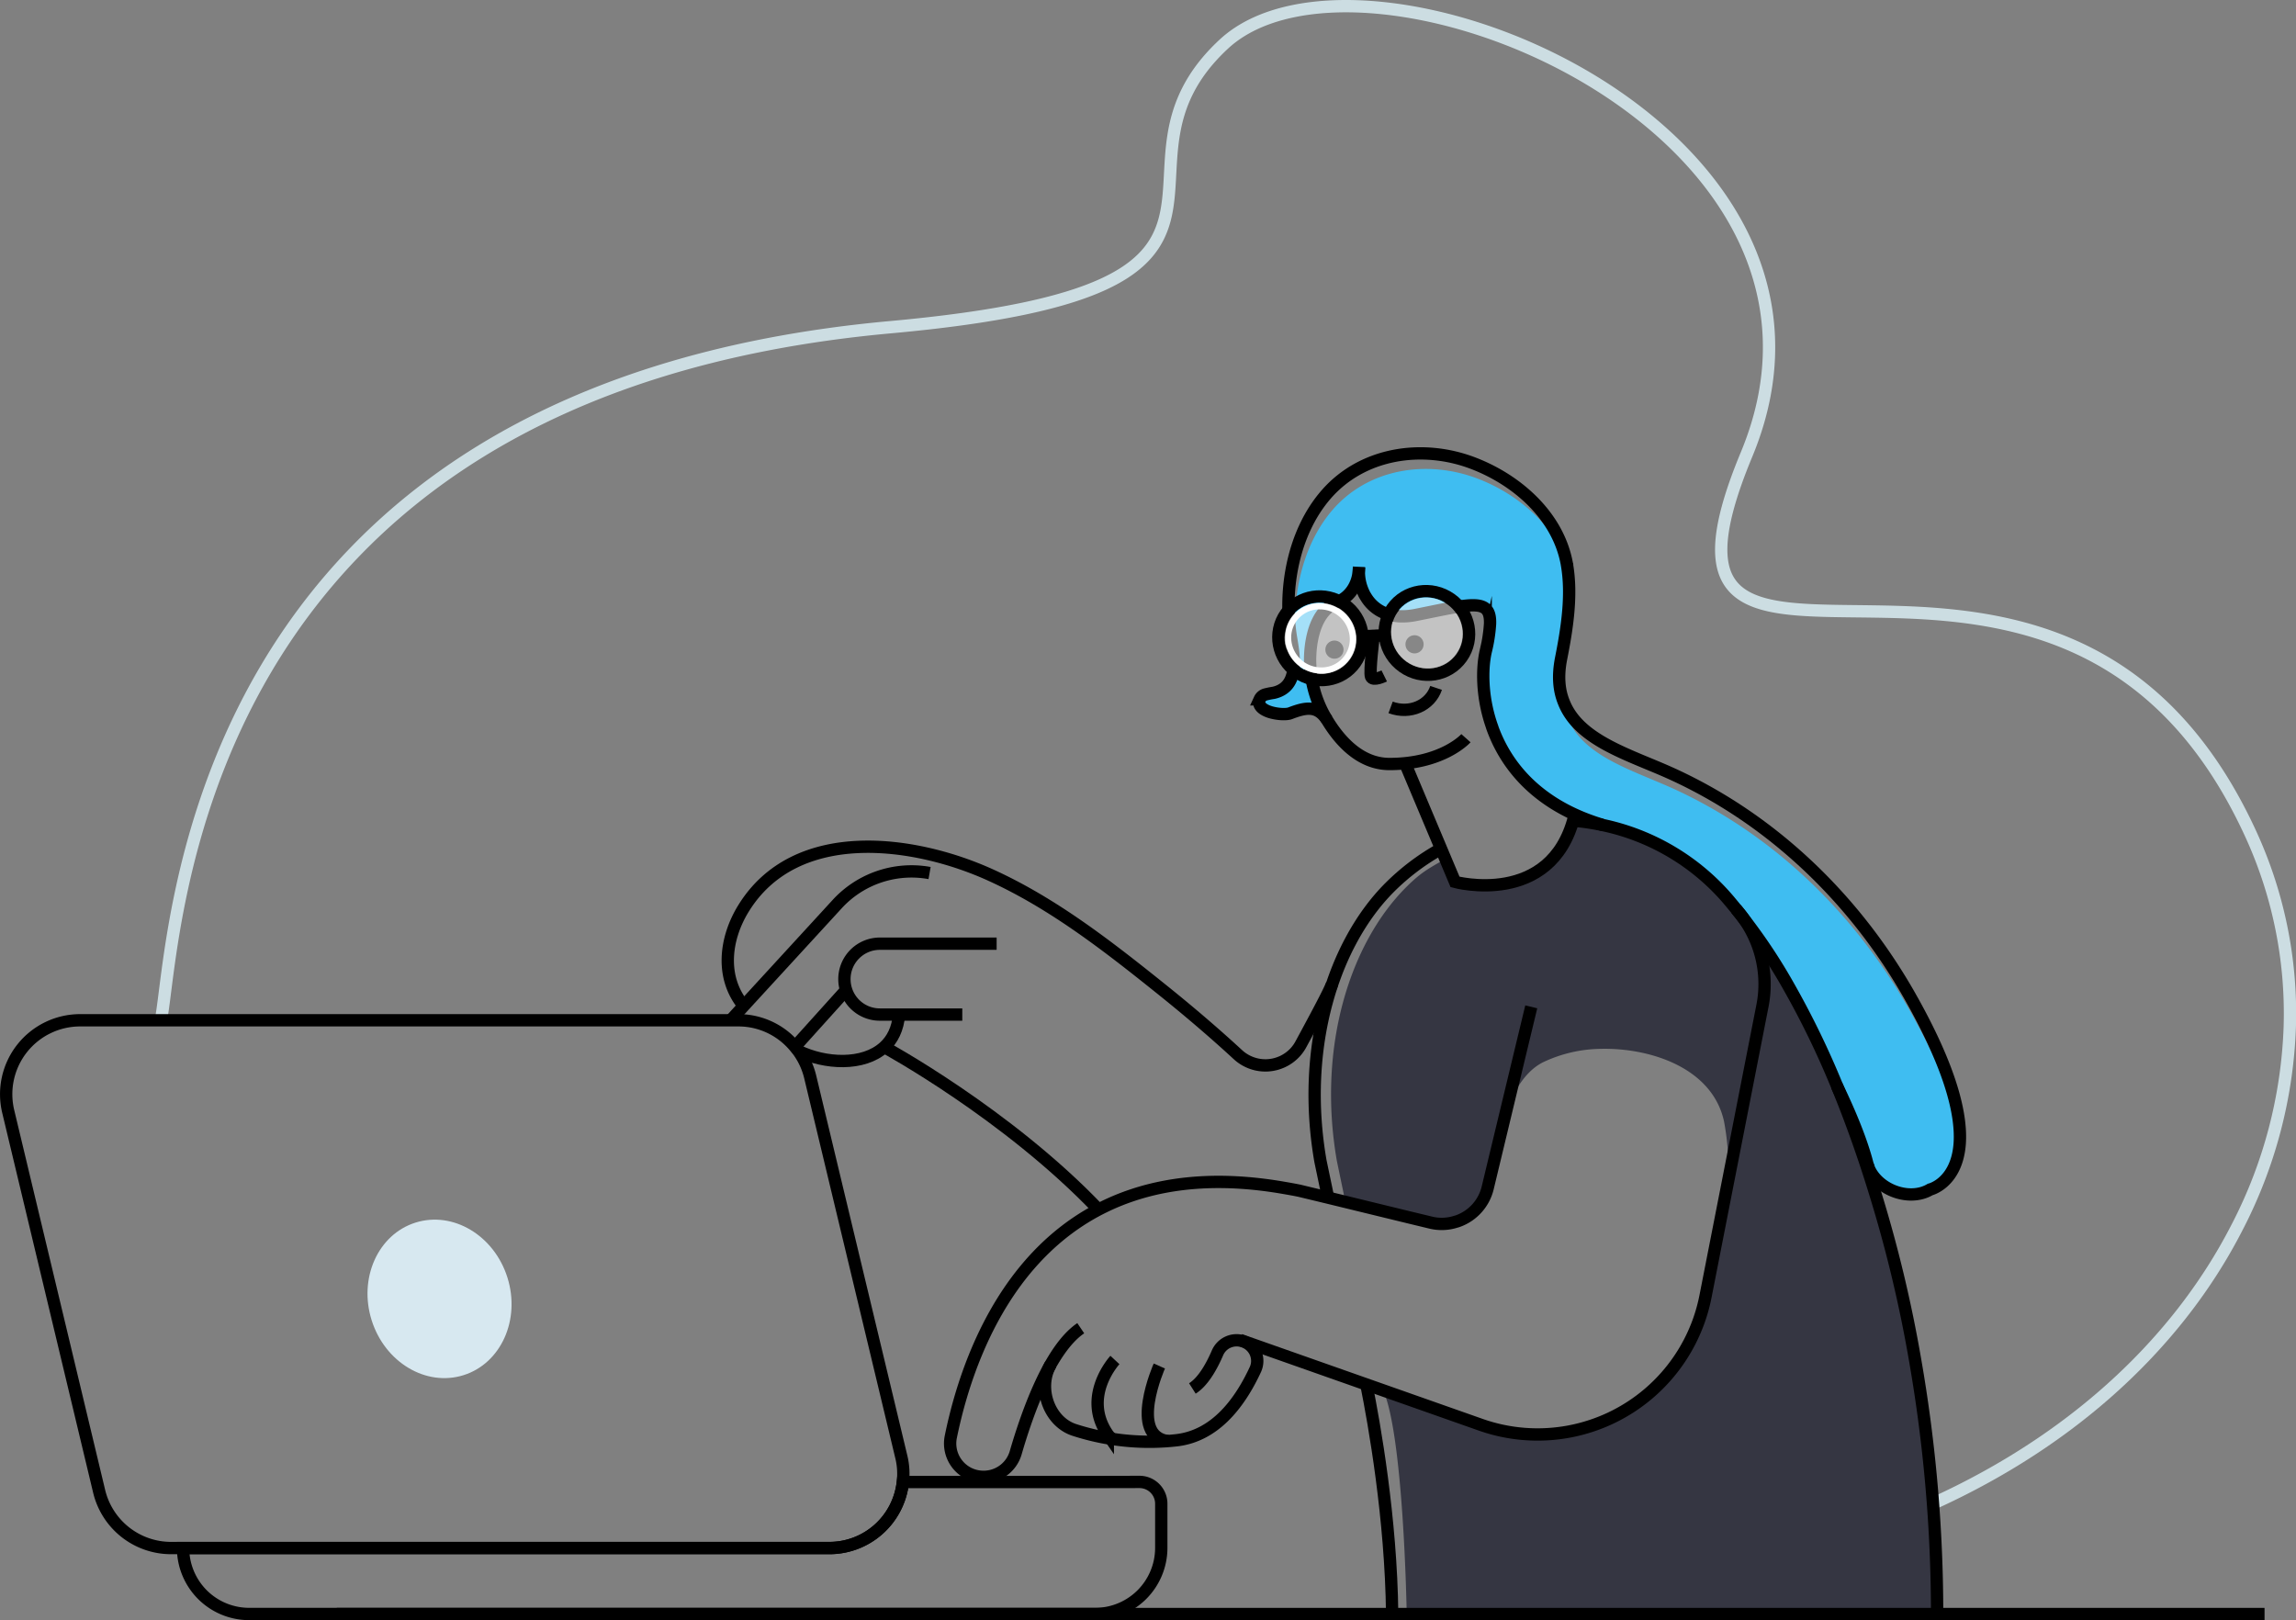 <svg class="force-stroke-txt-color" xmlns="http://www.w3.org/2000/svg" viewBox="0 0 842.3 594.4"><rect x="0" y="0" width="842.3" height="594.4" fill="#808080" stroke="none"/><path class="fill-bg-color-dark" d="M768.56,384.07,766.79,401,753,434q-2.41,5.79-4.84,11.56a16.69,16.69,0,0,1-3.08,4.9.75.75,0,0,1-.58.34c-.39,0-.53-.52-.56-.91a94.18,94.18,0,0,0-1.49-12.42c-4.31-19.81-27.31-27.07-45.35-26.62a50.85,50.85,0,0,0-20.86,4.83c-9.42,4.56-13.09,17.24-13.59,17.71l-.4,1.63-6.46,26.91c-1.36,6-2.4,9.17-7.94,10.77-.18.06-5.7,3-5.88,3-2.14.6,3.72-.69,1.4-1.08L636,473.44l-3.13-.72L587.2,461.91q2.65.45,5.42,1l10.6,2.53L600.42,452c-7.29-41.84,4.79-79.8,25.37-100.41,5.42-5.42,8.11-6.81,14.43-10.42l3.55,8.41s36.32,10.83,44.88-22.4c3.46.3,10.11.25,13.54,1a83.18,83.18,0,0,1,45.95,27.12c1.05,1.2,2.08,2.44,3.1,3.7l.54.66c.63.79,1.3,1.6,1.93,2.41l.45.64A211.75,211.75,0,0,1,768.56,384.07Z" transform="translate(-109.98 -26.06)" fill="#353642"></path><path d="M169,400.37c5.76-28.8,8.14-230.93,268.08-254.31,155.28-14.19,71.34-57,121.9-103.85S800.71,72.44,750.7,192.82s115.08-13.23,185,139.25A157.83,157.83,0,0,1,950,402.69a172.42,172.42,0,0,1-19.37,73.69c-22.33,43.62-63.81,82.48-123.8,106.56q-13.28,5.41-27.8,9.73" transform="translate(-109.98 -26.06)" fill="none" stroke="#ccdde2" stroke-miterlimit="10" stroke-width="4.52"></path><path class="fill-bg-color-dark" d="M820.62,618.18h-189L626,616.5s-1.14-64.17-8.68-80.59l28,9.52,27.12,7.8s37.31.78,58.64-37.3c0,0,3.59-9.09,6.81-25.48,2.78-14.22,17.56-92.62,23.76-110.13,6.69,11.69,17.17,31.8,22.23,44.06,5.48,13.31,10.09,26.57,13.86,38.86h0A486,486,0,0,1,812.55,525,540.38,540.38,0,0,1,820.62,618.18Z" transform="translate(-109.98 -26.06)" fill="#353642"></path><path d="M828.88,446h0c-1.21,14.13-10.79,16.43-10.79,16.43-8.1,4.79-20.54-.36-23.05-9.34a.8.8,0,0,1-.06-.3c-2-7.69-5.9-17.57-11.14-28.38-10.1-24.44-23.23-49.08-40.07-68.57a83.18,83.18,0,0,0-45.95-27.12c-.06,0-.09-.06-.15-.06C674,321.53,662.42,307,657.42,293v-.06c-2.14-8.83-4.32-17.44-3.15-22.65,2-9.13,3-19,.51-21-3.13-2.62-8.79-.68-23.19,2.22C619.12,254,612.47,252.59,611,245a18,18,0,0,1-.36-3.59c-.06.76-3-2.26-3.14-1.54-.94,3.89-2.82,5.45-6.92,7.16-6.09,2.53-8.58,12.3-9.48,18.81-.94,6.93,2.18,16.49,4.65,23-3.16-3.61-6.78-3.19-12.44-1-1.42.54-5,.39-7.83-.6a3.6,3.6,0,0,1,1.38-.73c.91-.3-5.69-3.58-4.73-3.79,9.61-2.17,15-10.18,13.86-17.23-2.83-17.75.94-38.63,12.93-52.46,13.22-15.21,34.79-18.37,53.05-11.41,14.34,5.45,27.9,16.63,32.87,31.54a.22.22,0,0,0,.06.18,38.86,38.86,0,0,1,1.45,5.81c1.83,11.09-2.08,22.33-4.25,33.29-.78,3.95,1.2,8.26,1.62,11.39,2.41,18.8,24.11,24.11,41.28,32.09,36.09,16.81,65.56,45.55,85.38,80.5C823.51,419.53,828.21,435.31,828.88,446Z" transform="translate(-109.98 -26.06)" fill="#3fbdf1"></path><path d="M638.62,337.44c-.39.21-.78.42-1.14.66a84.69,84.69,0,0,0-17.72,13.56c-20.57,20.61-32.65,58.57-25.36,100.41l2.8,13.37" transform="translate(-109.98 -26.06)" fill="none" stroke="#000" stroke-miterlimit="10" stroke-width="4.52"></path><path d="M820.62,618.18A542,542,0,0,0,812.55,525a486,486,0,0,0-14.82-61.73h0c-3.77-12.29-8.38-25.55-13.86-38.86a316.74,316.74,0,0,0-17.6-36.28,203.92,203.92,0,0,0-22.47-32.29,83.18,83.18,0,0,0-45.95-27.12,86.81,86.81,0,0,0-10.39-1.56" transform="translate(-109.98 -26.06)" fill="none" stroke="#000" stroke-miterlimit="10" stroke-width="4.52"></path><path d="M451,346.35l-.51-.09A37,37,0,0,0,417,357.86l-34.2,37.26-4,4.4a9.58,9.58,0,0,0-.7.85" transform="translate(-109.98 -26.06)" fill="none" stroke="#000" stroke-miterlimit="10" stroke-width="4.52"></path><polyline points="291.63 384.04 310.4 363.21 310.43 363.19" fill="none" stroke="#000" stroke-miterlimit="10" stroke-width="4.52"></polyline><path d="M564.89,517.64l88.29,31.11a62.78,62.78,0,0,0,80.09-38.35,64.1,64.1,0,0,0,2.4-8.81L756.56,395a41.38,41.38,0,0,0-6.78-31.75,38.33,38.33,0,0,0-2.92-3.68" transform="translate(-109.98 -26.06)" fill="none" stroke="#000" stroke-miterlimit="10" stroke-width="4.52"></path><path d="M506.46,513.34c-11.24,7.59-19.5,30.64-23.89,45.77a12.24,12.24,0,0,1-11.78,8.76,12.42,12.42,0,0,1-5.19-1.14,12.26,12.26,0,0,1-6.8-13.59c7.35-35.94,33.29-106.89,122.4-91.25q2.67.45,5.42,1l10.58,2.55,29.67,7.23,8,1.93a17,17,0,0,0,9.19-.33,5.44,5.44,0,0,0,.54-.15,17.21,17.21,0,0,0,11.15-12.26l6.75-28.08.39-1.63,8.84-36.71" transform="translate(-109.98 -26.06)" fill="none" stroke="#000" stroke-miterlimit="10" stroke-width="4.52"></path><path d="M463,398.27H432.76a13,13,0,0,1-13-13h0a13,13,0,0,1,13-13H475.6" transform="translate(-109.98 -26.06)" fill="none" stroke="#000" stroke-miterlimit="10" stroke-width="4.52"></path><path d="M439.79,398.26c-.43,5.3-2.45,9.22-5.43,11.93-7.68,7-21.75,6.2-31.54,1.41" transform="translate(-109.98 -26.06)" fill="none" stroke="#000" stroke-miterlimit="10" stroke-width="4.52"></path><path d="M382.84,395.11c-8.67-10.48-6.9-24.69-.17-35.67,19.09-31.16,62.71-25.18,91-12.23,22.92,10.46,43,26.18,62.55,41.86,9.55,7.66,18.93,15.64,28,24a14.85,14.85,0,0,0,21-1.05,14.62,14.62,0,0,0,2-2.85c5-9.23,10.41-19.3,11.43-22.09" transform="translate(-109.98 -26.06)" fill="none" stroke="#000" stroke-miterlimit="10" stroke-width="4.52"></path><path d="M434.37,410.19s45.11,24.47,78.62,59.63" transform="translate(-109.98 -26.06)" fill="none" stroke="#000" stroke-miterlimit="10" stroke-width="4.52"></path><path d="M495.45,526.61c-5,8.54-.7,21.08,8.75,24.08a89.39,89.39,0,0,0,37.43,3.75c13.75-1.6,22.89-13,28.91-26a7.56,7.56,0,0,0-3.79-10,6.13,6.13,0,0,0-.75-.29h0a7.62,7.62,0,0,0-9.4,4.29c-2,4.62-5.09,10.4-9.19,13" transform="translate(-109.98 -26.06)" fill="none" stroke="#000" stroke-miterlimit="10" stroke-width="4.52"></path><path d="M519,525s-12.35,13.28-2.61,27.34a8.32,8.32,0,0,0,1.5,1.58" transform="translate(-109.98 -26.06)" fill="none" stroke="#000" stroke-miterlimit="10" stroke-width="4.52"></path><path d="M535.29,527.2s-11.42,25.7,3.23,27.58" transform="translate(-109.98 -26.06)" fill="none" stroke="#000" stroke-miterlimit="10" stroke-width="4.52"></path><line x1="830.76" y1="592.14" x2="123.52" y2="592.14" fill="none" stroke="#000" stroke-miterlimit="10" stroke-width="4.52"></line><path d="M511.73,569.77H441.2a27.12,27.12,0,0,1-27,24.22H177.14a24.24,24.24,0,0,0,24.19,24.19h310.4A24.28,24.28,0,0,0,536,594V577.73a8,8,0,0,0-8-8Z" transform="translate(-109.98 -26.06)" fill="none" stroke="#000" stroke-miterlimit="10" stroke-width="4.52"></path><path d="M402.82,411.6a27.22,27.22,0,0,1,4.4,9.58l33.41,139.34a26.18,26.18,0,0,1,.57,9.25,27.12,27.12,0,0,1-27,24.22H172.74a27.14,27.14,0,0,1-26.39-20.82L113,433.84a27.13,27.13,0,0,1,26.39-33.47H380.83a26.92,26.92,0,0,1,20.78,9.73Z" transform="translate(-109.98 -26.06)" fill="none" stroke="#000" stroke-miterlimit="10" stroke-width="4.52"></path><path d="M697.82,328.69c-.06,0-.09-.06-.15-.06-23.71-7.14-35.25-21.72-40.25-35.7v-.06c-3.91-10.9-3.82-21.45-2.41-27.75a56.48,56.48,0,0,0,1.6-10.18c.33-9.73-6.81-7.35-27.23-3.28C620,253.56,614,250,611,244.94a9.38,9.38,0,0,1-.76-1.39,18.15,18.15,0,0,1-1.68-9.46" transform="translate(-109.98 -26.06)" fill="none" stroke="#000" stroke-miterlimit="10" stroke-width="4.52"></path><path d="M596.81,290.13a14,14,0,0,0-1.09-1.39c-3.16-3.61-6.78-3.19-12.44-1-1.42.54-5,.39-7.83-.6-2.38-.85-4.16-2.32-3.35-4.52a3.24,3.24,0,0,1,2.23-1.81,27.82,27.82,0,0,1,2.86-.57c9.71-2.17,7.54-13.41,6.36-20.46-2.86-17.74.94-38.62,13.05-52.45,13.34-15.21,35.16-18.38,53.59-11.42,16.21,6.12,31.46,19.4,34.62,37.15a.22.22,0,0,0,.06.18c.06.06,0,.15,0,.21,1.87,11.09,0,23.11-2.17,34.08-1.3,6.5-.81,11.81,1,16.2,5.67,14.37,24.8,19.38,40.22,26.49,36.49,16.81,66.22,45.55,86.26,80.5,15.82,27.72,19.57,44.77,18.7,55.29h0c-1.21,14.13-10.79,16.43-10.79,16.43-8.1,4.79-20.55-.36-23.05-9.34a.8.8,0,0,1-.06-.3c-2-7.69-5.9-17.57-11.14-28.38" transform="translate(-109.98 -26.06)" fill="none" stroke="#000" stroke-miterlimit="10" stroke-width="4.52"></path><path d="M608.52,234.09c0,5.35-2.52,10.63-8,12.88-6.16,2.54-8.66,9.23-9.56,15.74a42,42,0,0,0,5.81,27.41c4.65,7.72,12.22,16.23,22.94,16.23,19.64,0,28.06-9.47,28.06-9.47" transform="translate(-109.98 -26.06)" fill="none" stroke="#000" stroke-miterlimit="10" stroke-width="4.52"></path><circle class="fill-bg-color-dark" cx="518.93" cy="236.38" r="3.34"></circle><circle cx="489.55" cy="238.33" r="3.34" class="fill-bg-color-dark"></circle><path d="M613.94,259.3s-1.67,13.19-1,15,4.85-.26,4.85-.26" transform="translate(-109.98 -26.06)" fill="none" stroke="#000" stroke-miterlimit="10" stroke-width="4.52"></path><path d="M620.13,285.58c7.15,2.63,14.53-.72,16.69-7.15" transform="translate(-109.98 -26.06)" fill="none" stroke="#000" stroke-miterlimit="10" stroke-width="4.52"></path><ellipse cx="633.46" cy="258.27" rx="15.22" ry="15.59" transform="translate(-52.97 600.56) rotate(-54.76)" fill="none" stroke="#000" stroke-miterlimit="10" stroke-width="4.52"></ellipse><ellipse cx="594.41" cy="260.23" rx="15.22" ry="15.59" transform="translate(-71.09 569.49) rotate(-54.76)" fill="none" stroke="#000" stroke-miterlimit="10" stroke-width="4.52"></ellipse><path d="M594.13,249.63a11,11,0,0,1,11,10.16,10.22,10.22,0,0,1-2.54,7.62,10.37,10.37,0,0,1-7.34,3.5h-.56a11,11,0,0,1-11-10.17,10.27,10.27,0,0,1,2.55-7.62,10.43,10.43,0,0,1,7.33-3.5h.56m0-2.26h-.67a12.6,12.6,0,0,0-12,13.15c0,.13,0,.26,0,.39a13.34,13.34,0,0,0,13.26,12.26h.67a12.6,12.6,0,0,0,12-13.15c0-.13,0-.26,0-.39A13.34,13.34,0,0,0,594.13,247.36Z" transform="translate(-109.98 -26.06)" fill="#fff"></path><line x1="508.06" y1="233.03" x2="499.86" y2="233.45" fill="none" stroke="#000" stroke-miterlimit="10" stroke-width="4.52"></line><ellipse cx="633.46" cy="258.27" rx="12.89" ry="13.2" transform="translate(-52.97 600.56) rotate(-54.76)" fill="#fff" opacity="0.53" style="isolation: isolate;"></ellipse><ellipse cx="594.41" cy="260.23" rx="12.89" ry="13.2" transform="translate(-71.09 569.49) rotate(-54.76)" fill="#fff" opacity="0.53" style="isolation: isolate;"></ellipse><path d="M625.56,306.35l18.21,43.26s35.13,9.45,43.67-23.79" transform="translate(-109.98 -26.06)" fill="none" stroke="#000" stroke-miterlimit="10" stroke-width="4.52"></path><ellipse class="fill-bg-color-dark" cx="271.23" cy="502.58" rx="26.11" ry="29.34" transform="translate(-248.56 78.76) rotate(-17.5)" fill="#d7e8f0"></ellipse><path d="M620.7,618.18c-.39-35.21-6.6-70-9.46-84.2" transform="translate(-109.98 -26.06)" fill="none" stroke="#000" stroke-miterlimit="10" stroke-width="4.52"></path></svg>